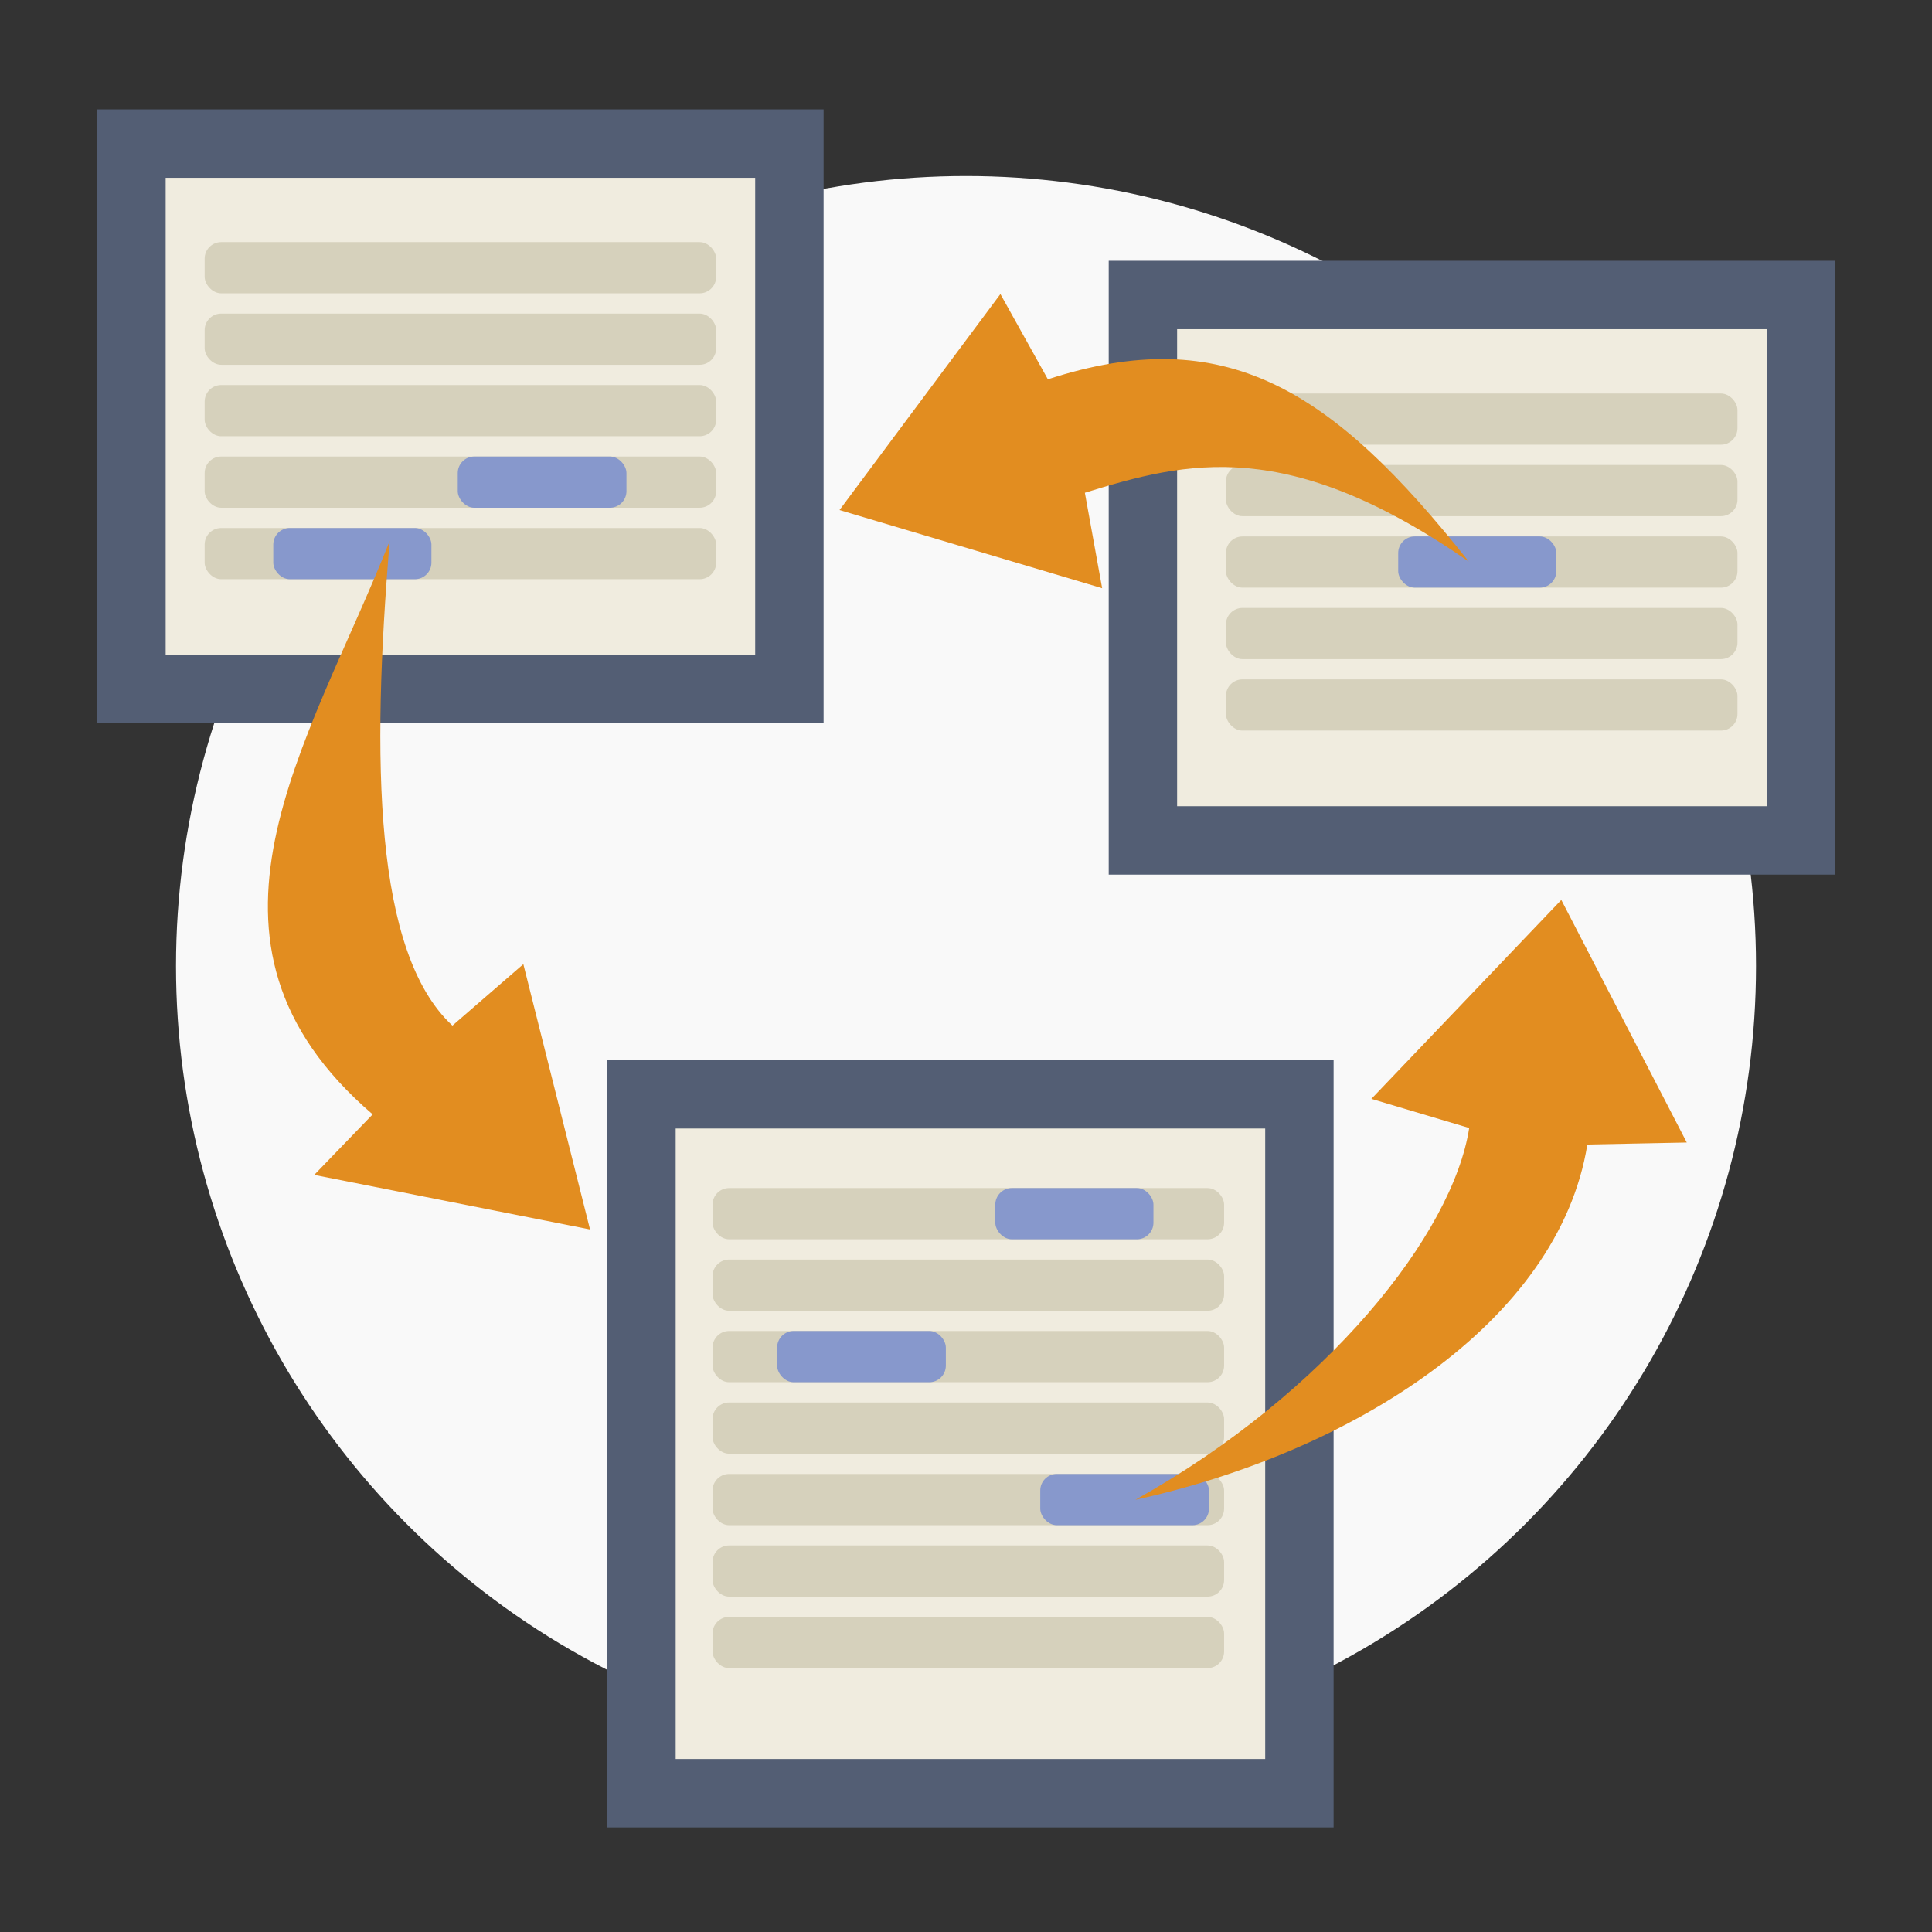 <?xml version="1.0" encoding="UTF-8"?>
<svg width="256" height="256" version="1.1" viewBox="0 0 67.733 67.733" xmlns="http://www.w3.org/2000/svg" xmlns:cc="http://creativecommons.org/ns#" xmlns:dc="http://purl.org/dc/elements/1.1/" xmlns:rdf="http://www.w3.org/1999/02/22-rdf-syntax-ns#">
 <rect x="0" y="0" width="67.733" height="67.733" fill="#333333" stroke="none"/>
 <defs>
  <clipPath>
   <rect transform="matrix(1 0 .191 .982 0 0)" x="-46.336" y="24.524" width="11.37" height="16.622" fill="#4d4d4d"/>
  </clipPath>
 </defs>
 <g transform="translate(4.854 .745)">
  <circle cx="29.013" cy="33.122" r="27.696" fill="#f9f9f9"/>
  <g transform="translate(-.318 -.154)">
   <g>
    <rect x=".073" y="4.443" width="23.066" height="19.122" fill="#f0ecdf" stroke="#535e74" stroke-width="2.398"/>
    <g fill="#d6d1bc">
     <rect x="2.639" y="7.897" width="17.934" height="1.795" ry=".58"/>
     <rect x="2.639" y="10.403" width="17.934" height="1.795" ry=".58"/>
     <rect x="2.639" y="12.908" width="17.934" height="1.795" ry=".58"/>
     <rect x="2.639" y="15.414" width="17.934" height="1.795" ry=".58"/>
     <rect x="2.639" y="17.92" width="17.934" height="1.795" ry=".58"/>
    </g>
    <rect x="11.512" y="15.414" width="5.915" height="1.795" ry=".58" fill="#8798cc"/>
    <rect x="5.045" y="17.92" width="5.544" height="1.795" ry=".58" fill="#8798cc"/>
   </g>
   <g>
    <rect x="17.953" y="37.774" width="23.066" height="24.502" fill="#f0ecdf" stroke="#535e74" stroke-linecap="square" stroke-width="2.398"/>
    <g fill="#d6d1bc">
     <rect x="20.445" y="41.061" width="17.934" height="1.795" ry=".58"/>
     <rect x="20.445" y="43.567" width="17.934" height="1.795" ry=".58"/>
     <rect x="20.445" y="46.072" width="17.934" height="1.795" ry=".58"/>
     <rect x="20.445" y="48.578" width="17.934" height="1.795" ry=".58"/>
     <rect x="20.445" y="51.084" width="17.934" height="1.795" ry=".58"/>
     <rect x="20.445" y="53.589" width="17.934" height="1.795" ry=".58"/>
     <rect x="20.445" y="56.095" width="17.934" height="1.795" ry=".58"/>
    </g>
    <g fill="#8798cc">
     <rect x="22.709" y="46.072" width="5.915" height="1.795" ry=".58"/>
     <rect x="30.358" y="41.061" width="5.544" height="1.795" ry=".58"/>
     <rect x="31.934" y="51.084" width="5.915" height="1.795" ry=".58"/>
    </g>
   </g>
   <path d="m9.126 18.377c-0.64 7.695-0.554 14.438 2.199 16.988l2.487-2.154 2.338 9.301-9.669-1.913 2.048-2.122c-7.069-6.071-2.263-12.898 0.597-20.1z" fill="#e28d20"/>
   <path d="m35.27 51.989c6.738-3.77 11.126-9.326 11.702-13.034l-3.43-1.021 6.659-6.975 4.399 8.505-3.486 0.07c-1.011 6.26-8.275 10.801-15.844 12.455z" fill="#e28d20"/>
   <g>
    <rect x="35.533" y="9.751" width="23.066" height="19.122" fill="#f0ecdf" stroke="#535e74" stroke-linecap="square" stroke-width="2.398"/>
    <g fill="#d6d1bc">
     <rect x="38.443" y="13.205" width="17.934" height="1.795" ry=".58"/>
     <rect x="38.443" y="15.71" width="17.934" height="1.795" ry=".58"/>
     <rect x="38.443" y="18.216" width="17.934" height="1.795" ry=".58"/>
     <rect x="38.443" y="20.722" width="17.934" height="1.795" ry=".58"/>
     <rect x="38.443" y="23.227" width="17.934" height="1.795" ry=".58"/>
    </g>
    <rect x="44.483" y="18.216" width="5.544" height="1.795" ry=".58" fill="#8798cc"/>
   </g>
   <path d="m46.957 19.096c-6.344-4.401-9.875-3.522-13.459-2.412l0.606 3.347-9.208-2.741 5.641-7.572 1.664 2.989c6.199-2.015 9.949 0.312 14.756 6.389z" fill="#e28d20"/>
   <path d="m30.716 11.741-4.562 5.246 6.146-2.446z" fill="none"/>
  </g>
 </g>
</svg>
